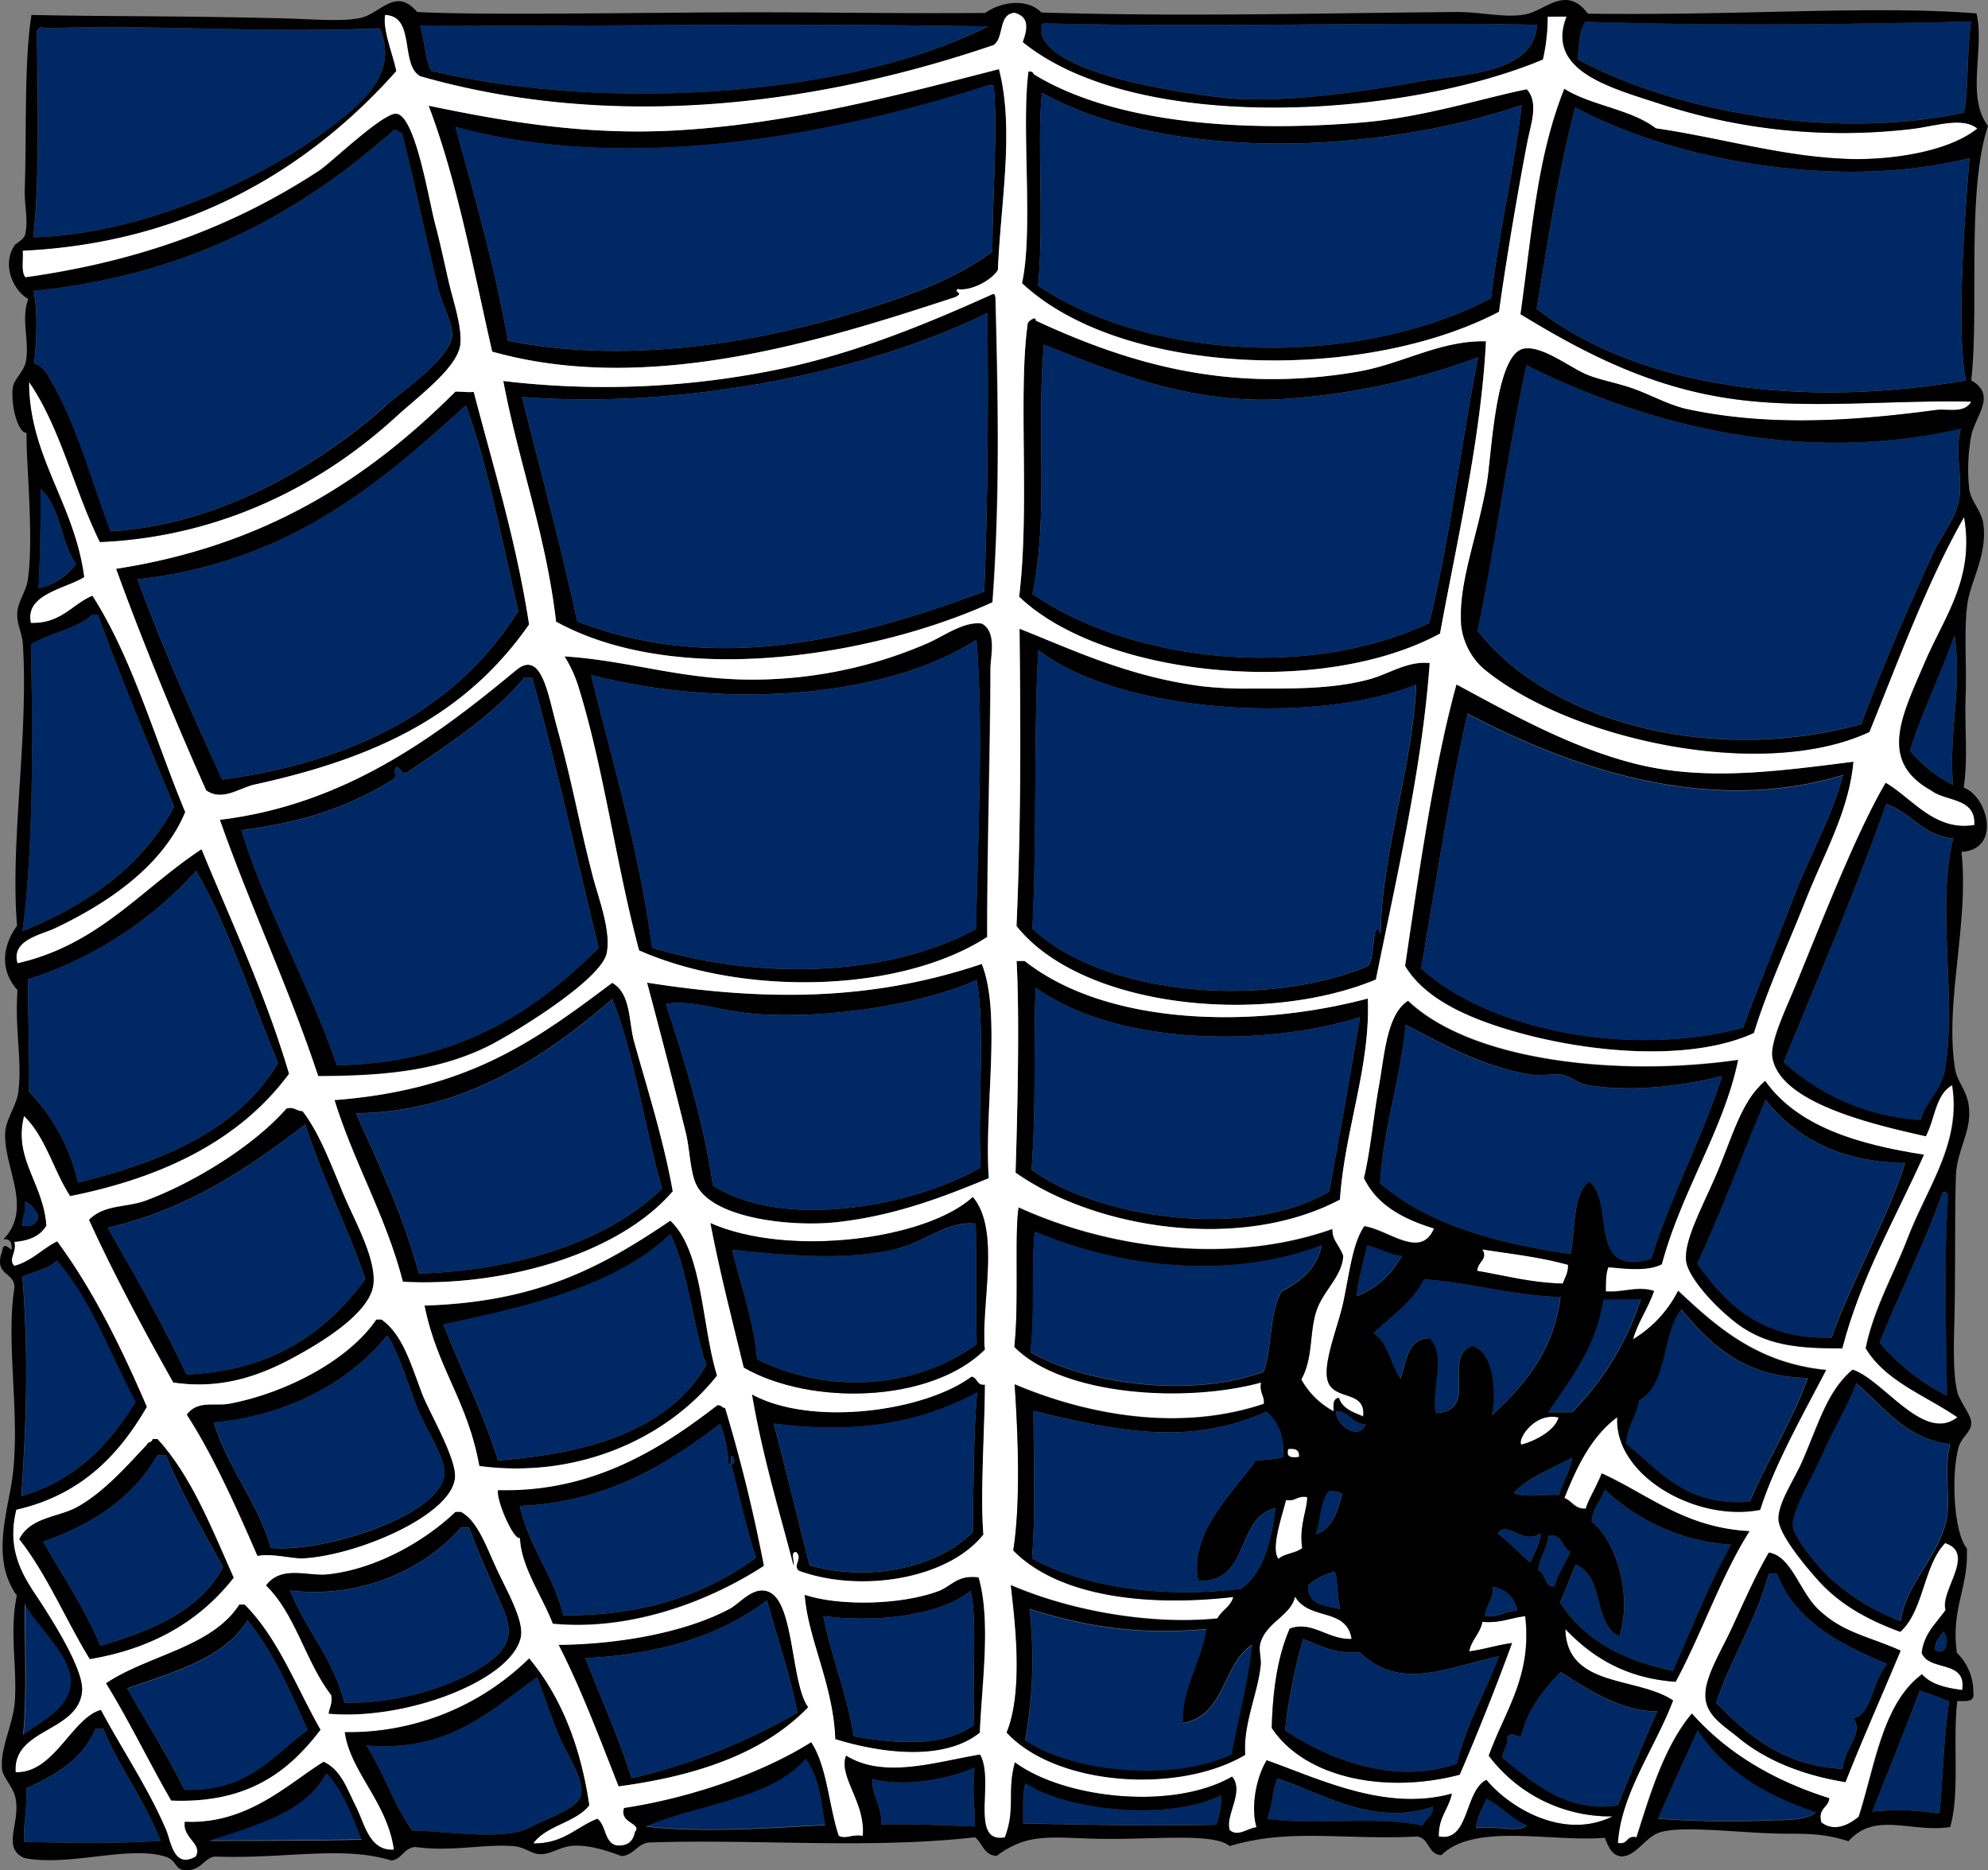 <svg id="Layer_1" data-name="Layer 1" xmlns="http://www.w3.org/2000/svg" viewBox="0 0 417.47 392.77"><rect x="0" y="0" width="417.47" height="392.77" fill="#808080" stroke="none"/><defs><style>.cls-1{fill:#002864;}.cls-2{fill:#fff;}</style></defs><title>spider 08</title><path class="cls-1" d="M79.76,6c3.78,8.79-2.87,14.8-8.29,19.19C56.59,37.19,30,49.26,7,49.84c1.35-11.63.93-28.51.79-43.33.69-1.4,1.72-.58,1.69-.57C34.15,5.09,52.74,7,79.76,6Z"/><path class="cls-1" d="M207.46,5.53c-29.44,15-80.57,18-116.95,9.34-1.15-2.11-1.29-6-2.32-9.54,40.07.31,66.33-.6,119.27.2Z"/><path class="cls-1" d="M322.79,5.21c-.64,10.43-15.53,10.28-25.22,12-14,2.49-30.15,4.7-42.17,3.14S221.05,15,218.73,7.13c-.11-.34.07-.77,0-1.12-.1-.65.11-1,.55-1.13,35.81,1,74.77-.41,103.52.33Z"/><path class="cls-1" d="M413.93,4.5c-.92,5.82-.55,15.16-1.54,19.14-27.92,6-61.16-.4-81.1-11.19.27-2.89.28-6,1.63-7.89,28.14.88,51.66.62,81-.06Z"/><path d="M103.35,73.85c-4-17.67-7.39-36-13.34-51.66,16.06,3.36,32.76,6.19,51.24,5.23,24.49-1.26,48.57-7.77,68.53-12.9,3.29,12.7.36,28-.23,42.19-1.49,2.36-5.9,4.47-8.41,4-1,.66,1.51.68-.55,1.69C172.35,71.68,136.05,83.06,103.35,73.85Zm-7.68-47.2c4,14.66,8.21,29.08,11,44.92,23.72,4.75,49.47.88,69.72-5,13.21-3.86,24-7.71,32-13.75,0-11.24,1.16-24.92.3-34.88h-1.13c-32.11,10.3-75.07,18.8-111.88,8.74Z"/><path d="M216,15c.65-.1,1,.12,1.13.55,16,9.87,42.1,12.37,68.72,10.16,13.07-1.08,25.06-5.06,34.82-7,2.58,2.84.85,7.31.09,11.25-2.09,10.84-4.55,25.41-5.92,35.49-28.19,14.82-78.65,14.17-100.19-6C217.07,48.36,214.45,26.9,216,15Zm2,45c24.63,16.55,67.29,17.23,95.1,2.64,1.62-13.66,5.09-28.46,6.44-40.55C288.9,32.5,245.1,34.05,218.83,19.51,217.7,29,219.31,45.84,218,60Z"/><path class="cls-1" d="M207.56,17.91h1.13c.86,10-.32,23.64-.3,34.88-8,6-18.75,9.89-32,13.75-20.25,5.92-46,9.79-69.72,5-2.83-15.84-7-30.26-11-44.92,36.8,10.06,79.76,1.56,111.88-8.74Z"/><path class="cls-1" d="M218.82,19.51c26.28,14.54,70.08,13,100.72,2.6C318.2,34.2,314.73,49,313.1,62.66,285.3,77.25,242.63,76.57,218,60c1.31-14.18-.3-31.06.82-40.51Z"/><path class="cls-1" d="M23.19,111.6c-4-10.28-7-21.83-12-30.85-1-1.75-1.75-3.74-4-4.47.42-4.22.92-10.09-.12-15.19,33.2-3.41,56.37-16.69,75.69-33.77.91-.17,1,.52,1.69.55C87.11,38.72,89.18,48.75,92,60.44c.81,3.39,3.16,7.52,2.89,10.1-.52,4.92-10.4,11.59-14,14.74C66.39,98.17,45.86,110.2,23.19,111.6Z"/><path d="M208.4,126.48c-24.25,11.11-65.8,18.29-91.67,4.08-2.15-18.42-7.83-33.25-11.08-50.54a181,181,0,0,0,59-2.71c15.36-3.35,30-9.29,43.76-15.53.48-.1.53.22.57.56.51,20.31,1,42-.63,64.14ZM109.61,83.36c3.94,15.66,8.12,31.07,11.62,47.17,29.22,11.21,58.52,3.72,85.46-6.29.75-19.36.84-36.71.67-58.51C181.59,78.47,142.56,86,109.61,83.37Z"/><path class="cls-1" d="M207.37,65.73c.16,21.8.07,39.15-.68,58.51-26.94,10-56.23,17.5-85.46,6.29-3.5-16.1-7.68-31.51-11.62-47.17,32.94,2.66,72-4.88,97.75-17.62Z"/><path d="M312.05,71.67c-1.05,20.38-6.05,41.68-9.65,61.4-25.54,13.8-70.93,9-88.39-7.76,2.27-18.6-.26-42.77,1.81-57.39.06-.45,1.85-1.72,1.68-.58,19.75,9.15,40.73,15.31,67.6,10.73,9.34-1.59,17.31-6.62,27-6.39ZM269.39,83.82C250.08,85,233.27,78,219.23,72.39c-1.64,17.64,1,36.26-2.41,52.34,21.47,14.79,58.09,18.09,83.31,6.11,4.38-17.65,6.62-37.41,10.26-55.78a144.57,144.57,0,0,1-41,8.75Z"/><path class="cls-1" d="M320.53,76.67C344,88.45,377,98.07,411.77,90c-1.46,5.41.53,10.06-.44,15.2-.7,3.69-3.85,7.55-5.54,11.29-5.24,11.6-10.32,23-14.92,35.56-30.56,8.53-65.37,0-80.6-19.63,3.79-18.22,6.35-37.66,10.26-55.77Z"/><path d="M99.48,82.32c4.17,16,8.94,31.36,11.63,48.85-13.28,19-32,28-57.69,33.64-3.1.68-6.73,3.59-10.12,1.2-6.1-13.54-13.68-32-18.93-46.55,31.42-4.86,52.91-18.92,71.16-37.12.23-.22,2.8.15,3.94,0ZM28.89,121.68c5.29,14.66,11.54,28.35,17.77,42.06,28.76-3.88,49.64-15.51,62.17-35.36-3.43-14.66-6.16-30-11-43.24-18.37,16.71-37.22,32.94-68.91,36.54Z"/><path class="cls-1" d="M97.81,85.14c4.86,13.21,7.59,28.58,11,43.24-12.53,19.85-33.41,31.48-62.17,35.36C40.44,150,34.19,136.34,28.9,121.68c31.69-3.6,50.54-19.83,68.92-36.54Z"/><path class="cls-1" d="M8.5,102.71c4.17,3.51,4.25,11.17,7.43,15.69a12.57,12.57,0,0,1-7.84,5.13c.32-6.53.48-12.77.41-20.81Z"/><path class="cls-1" d="M36.58,169.44C29.81,182,18.51,190,4.71,195.57c2.4-17.93,2.14-41.44,1.79-60.21,3.95-2.44,9.58-3.22,12.89-6.29h1.12c5.08,13.75,10.6,27,16.07,40.39Z"/><path d="M206.18,131c3.16,1.84,1.77,6.78,1.76,9.55-.05,17.07-.73,38-.69,56.26-18.58,11.95-51.51,12.36-73.11,2.82-4.9-18.23-7.42-38.38-12.81-55.6a26.74,26.74,0,0,0-2.86-6.16c15.38,1,26.88,5.86,45,4.71A92,92,0,0,0,195,135c3-1.31,7.55-4.63,11.22-4Zm-82.05,10.76c4.62,18.74,10.06,36.65,12.82,57.29,22.1,6.66,48.74,6.37,68-3.9.4-20.32,1.59-42.3.1-60.77-20.69,13.26-55.73,14-80.95,7.38Z"/><path d="M300.2,139.28c-1.57,22.1-7,45.18-11.3,66.47-23.6,9.78-61.67,6.07-75.47-11.23.94-22,.87-38.78.64-62.45,10.93,4.31,22.86,10.12,38.35,12.08a80,80,0,0,0,10.13.48c8.17,0,16.85.2,24.74-1.88,4.36-1.15,8.24-4,12.91-3.47Zm-83.4,55.77c15.13,14.12,48.84,16.85,70.39,7.9,1.7-1.32.9-10.78,2.76-6.78.1-16.38,6.73-35.37,7.47-52.38-21.62,8.77-62.74,5.79-79.38-7.26-1,17.93-.24,38.76-1.23,58.52Z"/><path class="cls-1" d="M205.08,134.38c1.49,18.47.3,40.44-.09,60.76-19.31,10.28-45.94,10.57-68.05,3.9-2.75-20.63-8.2-38.54-12.82-57.28,25.22,6.65,60.26,5.88,80.95-7.38Z"/><path class="cls-1" d="M410.42,133.36c1.67,11.25-1.19,19.73-.32,31.51a28.64,28.64,0,0,1-9.06-7.25c2.69-8.53,6.51-15.93,9.38-24.27Z"/><path class="cls-1" d="M218,136.53c16.65,13.05,57.77,16,79.38,7.26-.73,17-7.36,36-7.47,52.38-1.85-4-1.05,5.45-2.76,6.77-21.55,8.95-55.26,6.23-70.39-7.89,1-19.75.27-40.58,1.24-58.51Z"/><path d="M66.83,226c-6.19-18.66-14.2-35.47-20.67-53.85,26.23-3.17,45.35-17.41,62.21-31.42,5.35-4.45,6.7,5.13,8.53,11.75,3.48,12.63,4.59,19.86,7.55,31.45,1.12,4.37,4,11.58,2.94,16.29-1.2,5.43-18.1,15.87-23.48,18.74-10.89,5.8-22.55,7-37.09,7Zm44.93-83.61h-1.69c-6.74,8.07-15.83,13.82-24.6,19.88-1.53.42-1.14-1.11-2.26-1.1-.8,1.12.6,2-1.1,2.82-9.44,5.71-18.35,8.63-31.42,10.37,5.54,17.62,14.14,32.13,20.07,49.35,25.2-.37,41.51-11.17,54.94-24.62-4.65-18.9-8.78-38.33-13.94-56.7Z"/><path class="cls-1" d="M125.7,199.13C112.27,212.57,96,223.37,70.76,223.75,64.82,206.52,56.22,192,50.68,174.39c13.08-1.73,22-4.65,31.43-10.37,1.7-.85.3-1.69,1.1-2.82,1.12,0,.73,1.53,2.26,1.11,8.77-6.07,17.86-11.81,24.6-19.88h1.69c5.16,18.36,9.29,37.79,13.94,56.7Z"/><path d="M305.86,143.73c10.81,5.81,23.54,13.07,37.26,16.59,14.49,3.71,29.17,1.82,46.13-.36-1,10.33-6.15,19.26-9.91,28.77-3.65,9.25-8,18.52-11,28.22-13.87,6.39-37,4.06-53.46-1.28-8.26-2.68-16-6.48-19.78-12.79,2.94-20,6.19-42.6,10.79-59.15Zm2.3,6.17c-3.87,17.22-6.64,35.52-9.71,53.52,14.31,13,44,18.77,67.6,12.42,3.27-9,7.06-18,10.48-27.09s8.31-17.35,10.49-26c-28.49,8.73-57.63-1.71-78.87-12.89Z"/><path class="cls-1" d="M387,162.8c-2.18,8.6-7.08,16.93-10.49,26s-7.21,18.11-10.48,27.09c-23.58,6.35-53.29.53-67.6-12.42,3.07-18,5.84-36.3,9.71-53.52,21.25,11.17,50.39,21.61,78.87,12.89Z"/><path class="cls-1" d="M396.07,168.92c5.35,1.75,7.62,6.63,14.12,7.21-3.66,14.13.88,34.44-1.87,49-.73,3.86-4.3,6.95-5,10.16a47.09,47.09,0,0,1-28.78-12.15c7.29-17.93,14.91-35.55,21.51-54.17Z"/><path d="M213.48,201.83h1.69c17.33,13.66,48.1,14.26,72.07,7.88.56,14.36-4.85,27.58-5.86,42.24-20.8,11-51.29,6.19-68.12-5.66.4-12.43.87-32.72.22-44.45Zm3.15,43.86c13.6,10,45,14.94,62.48,4.58q3.39-18.17,6.47-36.62c-20.35,6.37-51.23,5.95-68.12-6.22-.48,14.74.19,24-.83,38.27Z"/><path d="M206.17,202.45c4.19,10.47.44,30.41,1.47,45-8.91,3.66-19.37,7.87-32,9.24-9.15,1-25.55-.62-29.32-7.65-1.43-2.66-1.44-7.61-2.34-11.23-2.57-10.39-5.48-21.59-8.11-31.44,25.07,3.91,47.18,3.84,70.3-3.93Zm-1.1,3.38c-10.67,4.94-31.06,8.35-46.64,7.11-7.06-.56-13.16-3-18.58-2.1,3.91,12.09,7.82,24.18,9.86,38.17,15.16,9.63,42.73,4.07,56.23-3.8-.74-12.48,1.05-29.67-.87-39.37Z"/><path d="M128.56,206.42c4,2.3,3.4,8,4.6,12.34,2.45,8.91,6.08,20.2,8.11,31.44-11.45,13.35-35.85,20.12-56.67,19C81,255.3,74.4,244.41,70.24,231.06c28.5-2.17,42.65-12.92,58.31-24.63ZM74.77,233.84c4.8,10.81,9.91,21.31,13.2,33.65,20.5-.7,39.46-6.61,51.05-17.83-3.71-13-5.72-27.83-10.43-39.86-13.7,12-31.58,23.88-53.82,24Z"/><path class="cls-1" d="M205.94,245.21c-13.5,7.88-41.06,13.43-56.23,3.81-2-14-6-26.09-9.86-38.18,5.42-.94,11.52,1.54,18.58,2.11,15.58,1.23,36-2.18,46.64-7.12,1.92,9.69.13,26.88.87,39.37Z"/><path class="cls-1" d="M217.46,207.42c16.89,12.18,47.77,12.6,68.12,6.23q-3.07,18.47-6.47,36.61c-17.44,10.36-48.88,5.43-62.48-4.58,1-14.26.35-23.52.83-38.26Z"/><path class="cls-1" d="M128.59,209.8c4.71,12,6.72,26.82,10.43,39.86C127.43,260.88,108.47,266.79,88,267.5c-3.29-12.35-8.4-22.85-13.2-33.66,22.24-.16,40.12-12,53.82-24Z"/><path class="cls-1" d="M295.16,215.26c7.7,4,16.38,9,26.52,10.48,2,.3,4.42-.35,6.19,0,2.13.36,3.54,1.87,5.64,2.2,9.06,1.42,19,.32,28.12-1.9-3.67,11.83-10.73,25.16-14.9,38.37-13.71,4.1-7.45-12.09-13.06-16.22-3.49,2.9-2.86,9.85-3.82,15.22-16-2.28-30.25-6.32-40.06-14.88.77-12.07,4.26-21.48,5.37-33.23Z"/><path d="M63.51,233.37c3.59,4.64,5.86,10.88,8.57,17.37,2.39,5.71,7,13.61,6.34,19.08-.71,6.32-12,12.72-16.76,15.32C54,289.31,46,291.83,36.38,290.4c-6.11-10.8-13-23.81-17.7-34.18,3.18-3.29,7.81-2.57,11.78-4,10.17-3.74,22.8-11.51,29.67-19.36,1.72-.42,2.06.56,3.38.54Zm.59,2.8c-11.91,9.12-24.36,17.7-41.47,21.7,5.75,10,11.5,20.07,16.55,30.81,18.44-.82,29.35-9.06,37.54-20-3.82-11.23-9-21.11-12.62-32.53Z"/><path class="cls-1" d="M370.67,231c6.38,7.88,15.43,13.06,29.36,13.28-3.6,11.54-11,24.18-15.47,36.68-14.91.41-22.11-7-28.25-15.53,5.2-11.08,9.5-23,14.36-34.44Z"/><path class="cls-1" d="M76.72,268.71c-8.19,10.91-19.1,19.15-37.54,20-5-10.74-10.8-20.78-16.55-30.81,17.11-4,29.56-12.58,41.47-21.7,3.65,11.41,8.8,21.29,12.62,32.53Z"/><path class="cls-1" d="M5.15,252.38c1.5.36,2.07,1.68,2.83,2.79-.06,1.8-1.25,2.49-3.36,2.28,0-1.84.93-2.8.53-5.06Z"/><path class="cls-1" d="M408,250.4c.65-.1,1,.12,1.13.55-1,14.93-.36,30.13-.24,42.2A46.08,46.08,0,0,1,394.69,282c4.21-10.75,9.37-20.56,13.26-31.61Z"/><path d="M140.76,256.4c6.91,6.6,6.5,21.68,9.81,32.55-10.18,12.84-28.85,21.75-49.92,18.95-2.5-13.83-8.8-20.35-11.51-33.66,23.58-.72,37.12-8,51.61-17.83ZM93.11,278.14c3.73,9.64,8.34,18.36,11.47,28.6,19.8-1.53,35.93-6.68,43.73-20-2.93-8.74-3.77-19.61-7.52-27.51-11.37,10.77-29.25,15.12-47.67,18.94Z"/><path class="cls-1" d="M204.9,257c.2,6.38,0,17.11.2,25.31-13,9.54-31.27,10.54-46.11,3.17-.81-8.63-3.42-15.43-5.24-23,11.69,1.21,24,2.39,34.87-.27,5.73-1.39,10.33-5.87,16.28-5.18Z"/><path class="cls-1" d="M140.79,259.21c3.75,7.91,4.59,18.77,7.52,27.51-7.8,13.34-23.92,18.49-43.72,20-3.13-10.24-7.75-19-11.48-28.61,18.42-3.83,36.3-8.18,47.68-18.94Z"/><path class="cls-1" d="M287.08,261.46c2.75.77,5.35,2.2,7.33,2.19a17.87,17.87,0,0,1-9.5,8.52c.3-4,1.46-7.12,2.17-10.7Z"/><path class="cls-1" d="M28.54,294.4c-5.58,9-12.7,16.52-24,19.88.9-15,1.58-28.33.21-46.14,2.45-1.12,5.52-1.64,7.29-3.43,7.28,8.41,10.81,18.85,16.54,29.68Z"/><path class="cls-2" d="M311.28,262.4c6.12,1,11.67,1.5,18,3.23.07,1.75-.67,2.7-1.1,3.95-6.72-.16-12.11-1.68-18-2.67.21-2.13,2.3-2.41,1.08-4.52Z"/><path class="cls-1" d="M327.67,272.4c-1.51,11.54-7.63,18.54-14.44,24.87.85-3.89.77-13.09-4.05-14.6-6.61,2.16,1.7,13.74-7.76,14.12-.77-5.71,2.22-12.34-1.25-15.74-4.74.17-4.85,4.9-6.12,8.48-2.13-2.94-2.57-7.6-5.7-9.52,3.71-3.6,8.2-6.44,10.6-11.33,10.16.69,18.46,3.42,28.73,3.73Z"/><path class="cls-1" d="M344.55,272.83a60.58,60.58,0,0,1-14.44,23.74l-5.07,0c4.71-7.09,10.09-13.52,11.63-23.72l7.87-.06Z"/><path d="M80.16,277.12c4.49,3.23,6.15,9.35,8.56,15.69,1.38,3.62,7.1,13.29,6.89,17.38-.4,7.94-20.38,16.48-31.94,17.13-2,.11-6.93-1.17-9.56-.49-4.76-11-9.62-21.66-14.86-29.7,2.24-3.12,5.94-1.75,9-2.32,12.05-2.29,25.14-9.27,30.81-17.68ZM44.89,298.77c3,9.77,9.11,16.45,12,26.35,11.74,1,35.74-7,36.44-15.47.29-3.45-3.91-9.32-5.73-14-2.29-5.92-4.28-12.54-6.3-15.14-8.14,10.06-21.23,16.87-36.43,18.28Z"/><path class="cls-1" d="M353,275c6.21,7.49,13.16,14.23,26.55,14.42-2.64,7.84-8.47,17.33-12.17,26-13.66,1-18.88-6.53-26-12.17.23-3.69,2.15-5.71,2.75-9,6-3.38,4.72-14,8.85-19.19Z"/><path class="cls-1" d="M81.32,280.49c2,2.6,4,9.22,6.3,15.14,1.82,4.7,6,10.57,5.74,14-.71,8.46-24.71,16.43-36.45,15.47-2.91-9.9-9-16.58-12-26.35,15.2-1.41,28.29-8.22,36.43-18.28Z"/><path d="M206.85,290.77c0,8.78-1,23.74-.32,31.51-7.56,9.49-26,12.28-38.76,7.61-1.36-1.11.92-2.69-.59-3.93-1.22-.09-.24,2-.54,2.81-2.9-11.2-6.46-22.7-8.72-35.94,12.57,6.87,36.29,3.57,46.11-3.73,1.33.16,1.07,1.94,2.83,1.66ZM162.47,299c2.63,9.81,5,19.89,7.54,29.76,12.43,3.62,27.09.49,34.27-7,.18-9.86.11-20,.9-29.26-12.72,6.86-26.65,8.63-42.7,6.52Z"/><path class="cls-1" d="M389.69,290.48c5.91,5,10.17,11.6,19.79,12.79-1.5,6.37.39,11.92-1,16.88-2.06,7.38-8.29,12.71-9.4,20.33A46.08,46.08,0,0,1,383.81,331c-1.75-1.71-7.19-7.89-7.39-10.63-.22-3,4.12-10.17,6.07-14.67,2.58-5.93,5.53-10.52,7.2-15.26Z"/><path class="cls-1" d="M205.18,292.47c-.78,9.28-.72,19.4-.9,29.26-7.17,7.51-21.84,10.64-34.26,7-2.56-9.87-4.92-19.95-7.54-29.76,16,2.11,30,.34,42.7-6.52Z"/><path d="M160.45,328.82c-11.21,7.28-27.71,13.75-44.35,12.16-2.22-5.77-6.69-12-6.89-18-1.41.55-5.2-8.47-4.58-10.09,19.69.55,34.25-8.68,46-17.8.91-.17,1,.53,1.7.55a327.38,327.38,0,0,1,8.14,33.13Zm-6.91-21.32c1.65,0-.36-3.34,0-.56,0,.34-.08.66-.56.56a27.52,27.52,0,0,0-1.76-8.42c-9.9,7.56-23.24,16.56-42.06,17.2,2,8.7,7,14.46,9.18,23,17.64.06,30.34-4.74,40.41-12.13-2.08-6.21-3.5-13.08-5.22-19.64Z"/><path class="cls-1" d="M280.6,296.39c2.94,0,3.29,2.71,6.21,2.77-1.41,3.46-6.28.38-6.21-2.77Z"/><path class="cls-2" d="M327.3,297.72c-.93,3.19-6,5.29-7.83,5.69-.9-1,2.74-6.89,7.83-5.69Z"/><path d="M49.08,331.37c-6.91,8.83-16.68,14.85-30.25,17.11-5.07-8.27-8.95-17.74-14.82-25.2,2.41-4.75,8.28-4.57,12.32-6.85,5.55-3.12,10.18-8.43,14.53-13.05C31,302.77,32,303,32,302.25H33.1c7.15,7.87,11.34,18.73,16,29.14Zm-40-7.57c4.11,7.17,8.68,13.86,12,21.85,10.93-3.19,20.86-7.37,25.75-16.51-4.18-7.66-8.56-15.13-12-23.54H33.12c-5.13,8.9-13.55,14.56-24,18.19Z"/><path class="cls-1" d="M33.13,305.61h1.68c3.44,8.41,7.82,15.87,12,23.53-4.89,9.15-14.82,13.32-25.75,16.52-3.3-8-7.87-14.69-12-21.85,10.49-3.64,18.91-9.3,24.05-18.2Z"/><path class="cls-2" d="M270.53,304.34c1.47-.17,2.42.19,2.26,1.67-1.46.17-2.81.21-2.26-1.67Z"/><path class="cls-1" d="M330.18,306.13c-.45,3.09-2,5.07-2.75,7.9-3.1-.26-7.37.67-9.57-.49,3.2-3.36,8.1-5.05,12.32-7.41Z"/><path class="cls-1" d="M279,313.28a3.65,3.65,0,0,1,2.82.54c-1,3.71-2.05,7.29-5.57,8.48,1.1-2.82.84-7,2.74-9Z"/><path class="cls-1" d="M337,312.83a42.42,42.42,0,0,0,26.53,11.61c-4.59,8.32-8.27,17.54-12.17,26.53-10.49-2.19-18.84-6.56-23.74-14.44,1.23-2.51,2.11-5.36,3.31-7.9,6.35,2.94,3.39,12.06,9.12,15.12,2.81-8.42-.55-20.17-5.81-24.15.19-3,1.95-4.42,2.76-6.78Z"/><path class="cls-2" d="M274.54,314.44c.18,2-1.81,6.28-1,10.7-1.33,1.11-3.78,1.12-5.05,2.29-1.7-2.16.79-9.07,1.59-12.39,2.1.38,2.42-1,4.5-.6Z"/><path d="M96.79,317.5c3.43,1.81,5.25,7.09,7.41,11.76s5.92,11.07,5.17,14.59c-2,9.17-24.32,17.54-40.38,16.06.17-1.32.87-2.12.53-3.94-5.34-6.86-7.46-17-13.68-23,3.21-4.38,8.82-1.92,12.92-2.35,10.53-1.1,20.87-7.34,26.91-13.15h1.12Zm5.31,32c7.74-5.33,4.38-9.52,1-17.45-1.77-4.13-3.23-7.38-4.59-11.21H96.81c-7.72,8.77-20.84,14.94-35.9,13.22,3.33,8.33,9.06,14.23,11.43,23.54,11.42.32,23.28-3.63,29.76-8.1Z"/><path class="cls-1" d="M72.35,357.63c-2.37-9.31-8.1-15.21-11.44-23.54,15.07,1.72,28.18-4.45,35.91-13.22h1.69c1.35,3.83,2.81,7.08,4.58,11.22,3.39,7.92,6.75,12.11-1,17.44-6.48,4.46-18.34,8.41-29.75,8.1Z"/><path class="cls-1" d="M323.55,321.94c-.23,2.56-1.41,4.19-2.2,6.21-2.28-2-4.54-4.09-6.8-6.14,1.77-2.86,5.5,2.68,9-.06Z"/><path class="cls-1" d="M325.24,322.49c3-.39,2.69,2.56,4.53,3.34-1,2.52-2.6,4.51-3.32,7.34-2.3.07-1.74-2.77-3.4-3.35.27-2.9,1.82-4.53,2.19-7.33Z"/><path d="M399.12,346.67c-3.85,9.24-7.9,18.27-11.6,27.66-8.53-1.35-16.58-4.42-22.58-9.4-2.92-2.42-6.19-4.24-6.81-7.82-.72-4.16,3.12-10,5.51-15.23,2.91-6.33,5.16-11.43,7.75-15.81,4.68.65,6.54,8.15,10.22,11.73,5.25,5.1,10.51,5.71,17.5,8.85Zm-38.73,11c6.74,6.76,13.87,13.13,26.55,13.86.08-4.09,4.7-7.5,2.17-10.71,3.82-.21,4.19-8.47,7.22-11.3-9.87-4.15-19.22-8.84-23.21-18.95h-1.69c-2.68,10-7.9,17.54-11.05,27.1Z"/><path class="cls-1" d="M280.29,330.15c.65,1.25.44,5.2,1.19,7.87-3.13-.79-7-.86-6.79-5a12,12,0,0,1,5.6-2.86Z"/><path d="M205.48,331.29c2.68,9.2.62,22.78.25,32.63-7.5,6.06-20.72,4.33-30.37,1.36-.39-11.56-5.73-21-6.42-30.33,7.05,2.37,20.1,2.23,28.12-.78,2.69-1,3.95-3.49,8.42-2.88Zm-32.57,8.12c1.72,8.84,4.94,16.15,6.38,25.27,9.11,1.58,18.93,2.28,25.3-2.45-.55-9,.73-21.89-.78-28.12-6.55,5.47-20.78,6.74-30.9,5.3Z"/><path class="cls-1" d="M371.44,330.57h1.69c4,10.11,13.34,14.8,23.21,18.94-3,2.84-3.4,11.1-7.23,11.31,2.54,3.21-2.08,6.61-2.16,10.71-12.68-.73-19.81-7.1-26.55-13.86,3.15-9.57,8.37-17.08,11.05-27.1Z"/><path d="M169.68,358.57c-9.19,9.56-23.17,14.41-39.82,16.62-4-10.12-7.83-20.39-12.6-29.72,12.43-.12,26.47-2.52,36-7.59,2.2-1.18,5.11-5.09,8.41-3.44,5.16,2.57,4.46,19.21,8.07,24.13Zm-8.61-22.44c-9.51,7.2-22.09,11.37-38.16,12.11,3.3,8.36,6.91,16.42,9.75,25.24a128.25,128.25,0,0,0,34.78-13.77c-1.64-8.35-4.26-15.71-6.37-23.58Z"/><path class="cls-1" d="M203.81,334.11c1.51,6.23.23,19.14.78,28.12-6.37,4.73-16.2,4-25.3,2.45-1.44-9.12-4.66-16.43-6.38-25.27,10.12,1.44,24.35.17,30.9-5.3Z"/><path class="cls-1" d="M313.51,333.27a5.91,5.91,0,0,1,5.1,5c-2.58.07-3.81,1.46-6.74,1.18C312,337,313.66,336,313.51,333.27Z"/><path class="cls-1" d="M5.24,336.77c2.21,4.53,9.6,10.68,9.69,16.24.09,5.35-5.77,8.25-10,11.33.78-6.33.38-18.58.35-27.57Z"/><path d="M67.33,363.3c-6.65,8.71-15.22,15.54-31.39,14.87-4.66-8.12-8.82-16.75-13.69-24.65,8.88-5.95,22.23-7.51,28-16.53h1.12c7.05,7,10.84,17.34,16,26.32Zm-40.58-8.69c4,7.1,8.33,13.85,12,21.29,13.26.39,18.51-7.09,25.79-12.58-3.6-8.25-7.24-16.46-12.56-23-5,8.06-15.47,10.8-25.21,14.25Z"/><path class="cls-1" d="M167.44,359.71a128.31,128.31,0,0,1-34.77,13.77c-2.85-8.83-6.46-16.88-9.76-25.24,16.07-.74,28.65-4.91,38.16-12.11,2.11,7.87,4.73,15.23,6.37,23.58Z"/><path class="cls-1" d="M216.22,338c12.12,3.78,22.93,5.49,37.16,4.22-1,6.84-5.44,13.2-4.91,19.72,8.86-1.51,8.21-12.38,14.5-16.42-.89,8.24-2.92,15.36-4.32,23.1-12.58,5.73-33.49,3.66-43.34-3a96.28,96.28,0,0,0,.91-27.57Z"/><path class="cls-1" d="M52,340.35c5.32,6.51,9,14.72,12.55,23-7.27,5.49-12.52,13-25.78,12.58-3.65-7.44-8-14.19-12-21.29,9.74-3.44,20.18-6.18,25.21-14.25Z"/><path class="cls-1" d="M408.1,342.66c1.09.75,1.28,5.31-1.66,3.95-.27-2.12,1.09-2.65,1.66-3.95Z"/><path class="cls-1" d="M273.65,344.26c3.59,1.27,6.49,3.23,11.83,2.72,8.43,8.21,17.92,3.4,29.27.9-2.78,7.69-6.87,14.08-8.83,22.57-13.43,4.67-27.59-1.36-36.06-7a119,119,0,0,1,3.8-19.16Z"/><path class="cls-1" d="M86.62,384.52c-3.87-5.33-6.06-12.37-9.7-17.93,17,1.41,25.35-6.79,35.89-14.34,1.52,4,2.75,7.75,4.6,12.34,1.36,3.39,5.32,9,4.59,12.34-.66,3.05-7.38,5-10.63,6.84-5.45,3.11-19.3.54-24.75.76Z"/><path class="cls-1" d="M348,359.44c-2.87,6.48-5.62,13.08-8.29,19.75-10.92,1.71-18-5-24.26-9.93.07-1.79,1.25-2.49,1.09-4.51,1.06-1.06,1.41-.08,2.81,0,1.47-5.81,4.71-9.88,8.33-13.57,5.76,3.71,12.67,8.29,20.33,8.28Z"/><path class="cls-1" d="M403.13,355.08c2.15.65,4.14,1.46,6.21,2.2-1.29,8.53-1.2,15.23-2.07,23.65a52.26,52.26,0,0,0-14.07-.46c3.29-8.48,6.72-16.82,9.93-25.4Z"/><path class="cls-1" d="M20.07,363.1h1.69c2.94,7.64,8.52,14.85,12,23.53-10.39.63-18.06.45-28.69.23-.15-4.82.62-6,.48-11.26,6.24-2.78,11.89-6.15,14.53-12.48Z"/><path class="cls-1" d="M356.5,363.31c5.58,8.51,14.34,13.79,24.89,17.25-2.25,1.91-7,1.6-10.68,1.77a204.77,204.77,0,0,1-22.51-.39c2.63-6.34,5.58-12.37,8.3-18.63Z"/><path class="cls-1" d="M169.2,369.26c2.91,4.33,3.1,8.28,4.05,14-11.85.62-25.44,1.69-37.7.29,9.51-4.43,26.53-5.72,33.64-14.32Z"/><path class="cls-1" d="M68.52,372.29c3.65,3.7,5.72,9.95,7.42,14-10,.22-22.59.24-32.06.25,9.68-3.31,20.16-5.84,24.64-14.26Z"/><path class="cls-1" d="M204.66,371.24c-.44,5.32-.09,6.23.1,12.38-6.5-.26-13.66-.61-19.7-.42.25-3.78-2.41-7.19-1.76-9.55,6.56,1.7,15.72.08,21.35-2.42Z"/><path class="cls-1" d="M268.25,373.56c9.34,3,19.9,10.13,32.68,5.94,0,2.05-1.58,2.54-2.23,3.95-9.27-2.1-22.7,0-32.63-1.43,1.2-2.36,1-6,2.17-8.46Z"/><path class="cls-1" d="M215.38,374.53c8.5,5.74,30.16,8,41.09,2.5a17.35,17.35,0,0,1-1.08,6.19c-15.59.36-27.74-.05-40.51-.25,0-3.67-.18-6.71.5-8.45Z"/><path class="cls-1" d="M312.16,377.72c3.18,1.5,5.12,4.25,8.48,5.56-1.44,1.74-6.85,0-10.68.65.24-2.57,1.43-4.2,2.21-6.21Z"/><path class="cls-2" d="M333.07,316.8c-2.38.15-2.87-1.62-4.52-2.22,2.66-6.68,5.71-13,11.12-17-.71,12.27,16.62,22.09,30,19.46,2.92-9.31,9-20.09,13.84-29.36-14.41-1.43-22.86-8.92-31.07-16.64a25.21,25.21,0,0,1-9.49,10.2c1.11-3.75,3.18-6.54,4.42-10.16-3.55-1.11-6.42.37-10.12.08,0-2.78.08-3.82.52-5.07,2.38.11,8,1.07,11.25-.65,4-15.2,13.05-28.44,16-42.88-24.43,3.53-55.62.53-69.29-12.4-4.46,2.78-5,11.44-6.06,17.48-1.17,6.6-1.81,13.8-3.22,19.72,2.75,5.71,8.28,8.6,14.71,10.58-2.79,6.62-9.52.33-14.63-.45-2.42,3.37-3.05,9.34-4.38,15.78-1.07,5.19-4.59,13.32-3.25,16.9,1.49,4,8,1.65,7.37,7.26-2.1-.88-4.38-1.6-5.09-3.9-1.23.1-1.2,1.43-1.1,2.82a16.74,16.74,0,0,1-6.81-6.69c2.58-4.65,1.62-10,3.27-14.66,1.4-4,5.32-7.07,5.54-11.29-1-2.54-2.33-3.21-2.3-5.61-22.07,7.77-47.44,3.85-65.86-4.55-.9,5.57.15,19.86-.9,29.26,10,10.18,35.74,11.86,51.82,7.47-.41,2.13.71,2.69.6,4.5-18.1,6.1-37.73,2.13-52.35-4.1.74,10.79,1.27,24.91-.3,34.89,9.82,10,28.85,11.8,46.21,9.77-.53,2.08-2.44,2.8-3.34,4.52-13.89,1.39-30.56-1.47-43.37-7,.65,6.1,2.84,21.89-.89,30.95,10.36,11.2,36.08,13,50.11,4.68C261,362.3,264,355.77,264.69,350c.19-1.67-.53-3.54,0-5.06,1.39-4.36,6.37-5.64,7.24-9.62,3,5.17,10.77,2.22,11.88,8.91-4.94.22-8.32-3.92-13-2.15-2.51,5.71-3.57,12.85-3.77,20.84,7,10.57,23.93,13.9,39.46,9.83q5.83-13.51,11-27.66c-3.15.44-5.84,1.33-9,1.76.49-2.49,2.28-3.71,2.76-6.21,3.74.33,5.94-.85,9-1.19,1.49,12.69-4.3,19.9-7.65,29.31a31.93,31.93,0,0,0,26,12.74c-10.25,5.09-21.64-1.8-26.5-7.67-4.67,2.32-3.56,13.18-10,11.89-.12-4,2.07-5.78,2.74-9-13.8,3.82-27.65-3-38.87-7-2,3.22-3.46,9.38-2.15,14.08-1.87.17-3.85,2.07-5.62.61-1.08-3,3.15-8.13.48-11.26-12.57,7.2-35.42,4.53-45.59-3-1.7,6.19.19,9.88-2.13,15.77-7.52,1.29-2.09-11.95-5.2-17.4-9.18,1.49-20.17,5.2-28.13.22-1.67,4.43,4.15,9.81,3.51,16.85-2.62-.31-3.39.79-5.07,0-2.11-6.36-2.42-14.55-5.77-19.65-9.56,6-24.12,11.48-39.28,13.81-1.08,3.2,3.87,3.22,2.29,5-.36,1.88-1.42,3.07-3.91,2.84-2.56-.61-2.14-4.25-4-5.59-4.47,1.75-7.14,5.26-13.47,5.17,2.76-3.8,8.87-4.3,11.76-8q-2.76-19-12.62-30.85a54,54,0,0,1-38.7,15.49c1.16,8.34,8.93,14.7,10.32,24.68-5.21.33-6.18-5.48-7.95-8.94-1.91-3.77-3.09-7.75-6.82-9.51-7.46,4.64-16,13.21-29.16,12.6-.46,3.47,3.83,4.57,2.31,7.29-4.67,2.66-5.23-3.23-6.23-5.57-3.74-8.71-9.58-17.43-13.7-25.22-6.09,1.69-9.81,13.37-17.9,13.08-.66-9.26,13.16-8.37,13.93-17,.39-4.29-5.75-14.12-8.58-18.5-3-4.58-7.58-10.28-5.21-19.65,13.35-3.05,21.44-11.27,27.4-21.59C25.43,283,19.53,271,12,260.77c-3.12,1.58-5.26,4.13-9,5.14-1.4-1.45.53-2.77,0-5.07,3.17-.23,5.5-1.28,6.73-3.42-.73-9.07-7-14.07-4.68-23,4.51,4.29,6.21,11.45,9.69,16.8,20-4,35.82-12,45.94-25.67-5-16.85-12-31.66-18.37-47.12-12.57,8.28-21.58,20.07-38.63,23.93-1.45-4.92,5-6,7.82-7.37,10.87-5.15,22.57-12.91,27.37-24.41-6.37-15.26-11-32.24-19.47-45.41C15,127,12.83,131,6.46,130.86c-1.36-6.05,7.07-7.13,11.18-9.65-2-15.43-11.59-25.28-11.57-41,6.61,9.54,9.52,22.84,14.89,33.64,25.78-1.12,46.86-12.28,62.24-26.36,4.57-4.18,12.47-10,13.39-14.73.69-3.56-1.51-9.77-2.36-13.48-.89-3.93-1.77-8.12-2.9-12.36-1.39-5.17-4.13-22.37-8.06-23C80.62,23.45,69.35,34.3,67,35.81c-17.45,11.46-37.13,19-61.71,22.42-1-1.06-.44-3.71-.6-5.62,35-1.67,60.46-17.49,78.47-37.74-.76-3.66-2.89-8.66-2.34-11.79,6.5.2,3.07,10.48,7.41,12.88,39,11.1,81.19,6.78,120.34-6.56,2.28-1.47.92-6.53,4.45-6.78,3.08.87,2.8,3.25,1.73,6.17,23.94,19.42,79.7,16,109.17,3.66a40,40,0,0,0,1.06-9l3.94,0c-4.41,11.35,8.85,14.84,19.83,18.41a123.27,123.27,0,0,0,52.36,5.23c5.22-.57,10.81-2.7,14.06-.11-6.44,5.2-19.16,6.65-26.95,6.39-13.79-.44-26.79-4.41-40.56-6.43-5.17-4-13.56-4.75-19.19-8.29-5.72,14.37-6.67,29.27-9.2,47.32,12.24,7.47,26.17,15,43.46,17.67,16.25,2.49,34.06.33,51.2.73-1.4,2.6-5.08,1.45-7.3,1.75-16.85,2.25-34.94,3.59-52.32-.16-3.37-.73-6.78-2.51-10.16-3.86-3.81-1.52-7.7-2.1-10.72-3.3-3.65-1.44-9.67-6.34-13.54-5.52-5.88,1.26-6.64,22.32-7.66,28.19-2,11.52-6,20.85-5.39,29.86a14.33,14.33,0,0,0,4.57,9c17.92,15,58.64,23.88,81.11,13.43,6.28-15.4,12.05-31.31,19.91-45.16,2.26,12.92-4.09,20.83-8.21,30.45-4.88,11.38-9.83,20.8,1.34,27,3.08,2.35,9.37,1.44,9,7.24-8.31,1.42-13.06-5.6-18.63-8.85-6.19,10.53-13,28.17-18.8,42.34-2,4.81-5.45,11.93-5,15.22,1.47,9.66,21.19,14.15,32.2,16.63,1.88-3.54,2-8.8,5.54-10.73,2,12.12-5.18,21.36-9.32,32.14-3,7.73-7.13,14.84-8.82,23.14,4.25,7,12.59,9.89,19.24,14.48-7,5.57-15.54-7.81-22-10-5.33,4.55-7,11.1-10.54,19.21-1.81,4.16-5.24,9-5,12.41.27,3.2,5.64,9.69,8.54,12.88,4.84,5.31,11,8.35,17,10.56,4.93-4.46,4.82-13.87,9.42-18.64,6.6,2.17-1.06,9.91.11,14.06-1.89,2.79-4.5,4.87-5,9,1.46,4,9.46,1.35,8.5,7.81-3.48-.44-6.63-1.21-8.47-3.31-8.26,6.19-9.78,19-13.27,29.92-2,1.65-5.07,3.31-7.87,1.19-.81-3,1.5-3,1.65-5.08-11.77-3.73-21.5-9.53-28.83-17.78-5.72,6.84-8.6,16.46-11.61,26-2.25-.54-1.68,1.69-3.93,1.15.68-10.41,7.84-20,11.58-29.9-7.46-5.08-22.35-2.62-22.62-15,6,6.25,13,10.32,23.16,11.08,5.52-10.2,9.41-22,15.5-31.63-13.6-.73-21.14-7.64-31-12.14-1.47,3.55-2.73,5.35-3.3,7.36ZM200.59,62.41c2.06-1-.48-1,.55-1.69,2.52.47,6.92-1.64,8.41-4,.59-14.18,3.52-29.5.23-42.2-20,5.14-44,11.64-68.53,12.91-18.48.95-35.18-1.88-51.24-5.23,5.95,15.69,9.33,34,13.34,51.65C136.05,83.06,172.35,71.68,200.59,62.41Zm14-2.92c21.53,20.14,72,20.8,100.19,6,1.37-10.08,3.83-24.65,5.91-35.49.76-3.94,2.5-8.41-.08-11.25-9.77,2-21.76,5.94-34.83,7-26.61,2.21-52.7-.29-68.71-10.16-.13-.44-.48-.65-1.13-.55-1.52,11.86,1.1,33.32-1.34,44.45ZM209,62.35c0-.35-.09-.67-.57-.56C194.66,68,180.06,74,164.7,77.32a181,181,0,0,1-59,2.7c3.26,17.29,8.94,32.13,11.08,50.55,25.88,14.21,67.42,7,91.67-4.08,1.65-22.16,1.14-43.84.63-64.14ZM285.1,78.07c-26.86,4.59-47.85-1.58-67.59-10.73.16-1.14-1.63.13-1.69.58-2.07,14.63.47,38.79-1.81,57.4,17.46,16.76,62.85,21.55,88.39,7.75,3.6-19.72,8.61-41,9.65-61.39-9.66-.23-17.63,4.8-27,6.39ZM95.54,82.35c-18.25,18.2-39.75,32.25-71.16,37.12C29.62,134,37.21,152.47,43.3,166c3.39,2.38,7-.53,10.12-1.21,25.73-5.63,44.42-14.63,57.69-33.64-2.69-17.49-7.46-32.87-11.63-48.85-1.15.17-3.71-.2-3.94,0ZM195,135a92.25,92.25,0,0,1-31.45,7.56c-18.16,1.15-29.66-3.71-45-4.71a26.74,26.74,0,0,1,2.86,6.16c5.4,17.22,7.91,37.37,12.81,55.6,21.6,9.54,54.53,9.13,73.11-2.82,0-18.28.65-39.19.69-56.26,0-2.77,1.4-7.71-1.76-9.55-3.68-.63-8.22,2.69-11.23,4Zm92.33,7.73c-7.89,2.08-16.57,1.88-24.74,1.88a80,80,0,0,1-10.13-.48c-15.48-2-27.42-7.77-38.35-12.08.23,23.67.3,40.5-.64,62.45,13.8,17.3,51.88,21,75.47,11.23,4.28-21.29,9.73-44.37,11.3-66.47-4.67-.5-8.55,2.32-12.91,3.47ZM103.91,219c5.38-2.87,22.28-13.31,23.49-18.74,1-4.71-1.82-11.92-2.94-16.29-3-11.59-4.08-18.82-7.56-31.45-1.82-6.62-3.17-16.2-8.53-11.75-16.85,14-36,28.25-62.2,31.42,6.47,18.38,14.47,35.19,20.66,53.85,14.56-.05,26.21-1.22,37.09-7Zm191.15-16.1c3.78,6.31,11.52,10.11,19.79,12.79,16.48,5.34,39.59,7.67,53.46,1.28,3-9.7,7.37-19,11-28.22,3.76-9.51,9-18.44,9.9-28.77-16.95,2.18-31.64,4.07-46.12.36-13.72-3.52-26.45-10.78-37.26-16.59-4.59,16.54-7.84,39.12-10.79,59.15Zm-81.8,43.39c16.83,11.86,47.31,16.69,68.12,5.67,1-14.66,6.42-27.88,5.86-42.24-24,6.38-54.74,5.78-72.07-7.89l-1.69,0c.65,11.73.18,32-.22,44.45Zm-77.38-39.91c2.63,9.85,5.55,21.06,8.12,31.45.9,3.62.91,8.56,2.34,11.23,3.76,7,20.17,8.64,29.31,7.65,12.62-1.38,23.08-5.59,32-9.25-1-14.59,2.71-34.53-1.48-45-23.13,7.78-45.24,7.85-70.3,3.93ZM70.25,231.06C74.4,244.42,81,255.3,84.61,269.21c20.81,1.12,45.22-5.66,56.67-19-2-11.25-5.66-22.54-8.12-31.45-1.19-4.32-.61-10-4.59-12.34-15.66,11.7-29.82,22.45-58.32,24.63Zm300.4-4c-5.15,4.37-6.83,11.83-10.54,20.34-2.85,6.53-6.57,13.38-6.05,17.49.49,3.84,7.38,11,11.92,14,6.06,3.93,12.49,4.32,20.85,4.34,4-15.26,11.19-27.32,17.13-40.64-14-2.2-26.54-5.95-33.32-15.5ZM60.14,232.83c-6.88,7.85-19.5,15.62-29.67,19.36-4,1.46-8.6.74-11.79,4,4.69,10.37,11.59,23.38,17.71,34.18,9.62,1.43,17.6-1.09,25.27-5.26,4.79-2.6,16-9,16.76-15.32.62-5.47-3.94-13.37-6.33-19.08-2.72-6.49-5-12.73-8.57-17.37-1.33,0-1.67-1-3.38-.54Zm144.17,18.58c-9.9,9-38.83,12.69-55.1,5.49,2,10.47,4.57,20.31,7,30.33,13.92,8,39.18,7.53,50.6-3.77-.83-9.74,3.4-25-2.5-32ZM89.15,274.24c2.7,13.32,9,19.84,11.51,33.67,21.07,2.8,39.73-6.11,49.92-19-3.32-10.87-2.9-26-9.81-32.55-14.49,9.81-28,17.1-51.62,17.83ZM79,277.13c-5.67,8.41-18.76,15.4-30.81,17.68-3,.58-6.74-.8-9,2.32,5.25,8.05,10.1,18.74,14.86,29.7,2.63-.68,7.54.61,9.57.49,11.55-.65,31.53-9.19,31.93-17.12.21-4.1-5.51-13.77-6.88-17.39-2.42-6.33-4.07-12.46-8.56-15.68H79Zm125,12c-9.81,7.3-33.53,10.6-46.1,3.74,2.25,13.24,5.82,24.73,8.71,35.93.3-.82-.68-2.9.54-2.81,1.51,1.24-.77,2.82.6,3.93,12.77,4.67,31.2,1.88,38.76-7.61-.72-7.77.29-22.73.32-31.51-1.77.29-1.51-1.49-2.83-1.66Zm-51.71,6.59c-.72,0-.78-.71-1.69-.55-11.75,9.12-26.31,18.35-46,17.8-.62,1.63,3.17,10.64,4.58,10.09.2,6,4.67,12.18,6.89,18,16.64,1.6,33.14-4.87,44.35-12.16a332.83,332.83,0,0,0-8.14-33.13ZM33.1,302.24H32c0,.75-1,.52-1.12,1.14-4.35,4.61-9,9.92-14.53,13.05-4,2.28-9.91,2.09-12.32,6.84,5.87,7.46,9.75,16.94,14.82,25.21,13.57-2.27,23.34-8.28,30.25-17.11-4.64-10.41-8.83-21.27-16-29.13Zm62.57,15.27c-6,5.81-16.38,12.05-26.91,13.15-4.1.43-9.71-2-12.92,2.35,6.22,6,8.34,16.11,13.68,23,.34,1.82-.36,2.62-.53,3.94,16.06,1.48,38.43-6.89,40.38-16.06.75-3.51-3-9.86-5.17-14.59s-4-9.95-7.41-11.76c-.37,0-.74,0-1.12,0Zm286,20.29c-3.68-3.58-5.54-11.08-10.22-11.73-2.59,4.39-4.84,9.48-7.76,15.81-2.39,5.2-6.22,11.07-5.5,15.23.62,3.59,3.89,5.41,6.81,7.83,6,5,14,8,22.57,9.39,3.7-9.39,7.76-18.42,11.6-27.66-7-3.12-12.24-3.73-17.5-8.85Zm-184.56-3.64c-8,3-21.07,3.16-28.13.78.69,9.38,6,18.78,6.43,30.33,9.64,3,22.86,4.7,30.37-1.36.37-9.85,2.42-23.43-.26-32.62-4.47-.6-5.73,1.87-8.42,2.88Zm-35.44.28c-3.3-1.64-6.21,2.26-8.41,3.44-9.48,5.07-23.52,7.47-35.95,7.59,4.77,9.33,8.61,19.61,12.6,29.73,16.65-2.22,30.63-7.07,39.82-16.63-3.61-4.92-2.91-21.56-8.06-24.13ZM51.37,337H50.24c-5.77,9-19.12,10.58-28,16.53,4.88,7.9,9,16.54,13.69,24.65,16.18.67,24.75-6.15,31.39-14.87-5.11-9-8.91-19.3-15.95-26.32Z"/><path d="M6.6,3.14c14.57.34,30.51.15,52.89.72C65.43,4,72,4.62,75.81,3.74c4.17-1,7.31-6.51,11.8-1.22,11.7.62,36.25.28,59.07.11,23-.18,36.84.25,60.2.09,3.26-2.31,8.7-3.22,11.82-.09,30.71.9,54.66.17,87.2-.11,5.32,0,10.47,1.36,14.63.45s8.38-6.14,12.93-.1c33.37.42,59.23-1.77,81.58-.06,1.81,7.27-2.27,17.54,2.43,23.61-4.57,14-1.82,38.31-3.52,53.47,5.26,3,1.17,7.09.08,11.25a38.19,38.19,0,0,0-.47,11.82c.4,2.23,2.47,4.4,2.87,6.73,1.09,6.47-2.54,12.2-3.25,16.9-.83,5.55-.15,12.92-.41,19.7-.24,6.51.53,13-.41,19.13,5.05,1.85,8,13-.46,13.5,1.63,15-3.6,31.83-1.34,45.58.59,3.56,3.45,5,2.9,10.67-.36,3.63-2.59,7.45-2.73,11.83-.28,9-.07,20.4-.32,30.39-.14,5.24-.3,11.62.68,15.18.46,1.69,2.83,4.69,2.86,6.17.05,2.24-2.13,2.88-2.77,5.65-1.54,6.62-.69,17.84,1.85,20.8.37,8.37-3.39,12.67-2.09,21.95a11.47,11.47,0,0,1,3.45,8.42c.34,2-1.66,1.72-3.37,1.71-1,8.34.58,19.17-1.48,26.45-8,1.3-15.81-3.37-21.36,3-4.23-1.33-6.93-1.61-12.95-1.59-8.72,0-21.36-1.78-26.44-.35-3.33.93-5.15,5.19-8.4,5.12-2.11-.31-2.64-2.23-3.41-3.91-11.07.95-27.39-3.23-34.29,3.64-2.89-.09-2.45-3.55-5.09-3.9-15.7.75-26.85-1.78-39.36,2-3.2-2.64-14.08-1.53-24.77-1.5-12,0-17.07-1.78-24.16,3.56-2.68-.11-3-2.65-4.53-3.9-22.57,2.51-45.49.32-68.63,1.09-2.43.4-3,2.6-5.61,2.86-3-1.12-6.68-2.36-10.14-2.18-2.85.16-4.86,2-7.3,1.75-1.54-.14-3.11-1.48-5.08-1.65-6.26-.55-13,1.23-20.81.16-2.44.2-2.73,2.52-5,2.85-10.34-3.22-22.43-.27-37.14-.84-2.28.35-2.77,3-6.17,2.86-2.2-.07-1.73-2-4-2.78-7.61-2.55-20.4,2.1-29.81.23-4.74-2.17-.89-7-1.78-12.36C2.89,375.4.63,373.3.44,371.69c-.52-4.53,2.42-9.58,2.7-14.65.42-7.4-1.18-14.4.4-21.94-4.81-6.69-2.72-14.93-1.3-22.49,2.48-13.2-1.19-29.85.8-42.2,0-3.19-3.89-2.48-2.87-6.73.57-1.31.14-3.05,2.25-1.15.14-1.47-.23-2.41-1.71-2.23,6.38-6.53-.07-15.26.39-22.51.18-2.82,2.38-5.57,2.75-8.46.84-6.58-.78-13.05-.17-21.38-3.75-4.14-3.19-9.28-.1-13.5C2.12,176.57,6,154.88,4.81,135.37c-.16-2.54-1.34-4.25-1.18-6.74.15-2.26,1.85-4.47,2.2-6.77,1.35-8.94-.43-25.37-.24-30.94C3.82,91,2.2,85.22,2.7,81.38c.24-1.81,2.39-3.3,2.77-5.65.72-4.36-1.1-8.62.47-12.94-3-1.61-5.66-7-2.9-11.23.33-.51,1.94-1.18,2.23-2.27C6,46.55,5.09,43,5.2,39.73c.4-12-.15-26.81,1.41-36.57ZM336.39,309.46c9.9,4.51,17.43,11.41,31,12.14-6.09,9.64-10,21.43-15.51,31.63-10.16-.76-17.18-4.83-23.15-11.08.26,12.4,15.15,9.94,22.62,15-3.74,9.88-10.9,19.49-11.59,29.91,2.25.53,1.69-1.7,3.93-1.16,3-9.51,5.9-19.13,11.62-26,7.32,8.25,17,14.05,28.83,17.78-.16,2.08-2.46,2-1.65,5.08,2.79,2.12,5.89.47,7.86-1.19,3.5-10.89,5-23.72,13.28-29.92,1.83,2.1,5,2.87,8.46,3.31,1-6.46-7-3.81-8.5-7.81.49-4.17,3.1-6.25,5-9-1.17-4.15,6.49-11.89-.1-14.06-4.6,4.77-4.49,14.18-9.42,18.64-6-2.21-12.13-5.25-17-10.56-2.9-3.19-8.28-9.68-8.54-12.88-.28-3.38,3.16-8.25,5-12.41,3.52-8.11,5.21-14.66,10.54-19.21,6.47,2.15,15,15.53,22,10-6.65-4.59-15-7.46-19.24-14.48,1.68-8.3,5.85-15.41,8.82-23.14,4.14-10.78,11.33-20,9.32-32.14-3.52,1.93-3.66,7.19-5.55,10.73-11-2.47-30.73-7-32.19-16.63-.5-3.29,3-10.41,4.94-15.22C383,192.59,389.84,175,396,164.42c5.57,3.25,10.32,10.27,18.64,8.85.31-5.8-6-4.89-9.06-7.24-11.17-6.19-6.22-15.61-1.33-27,4.12-9.62,10.46-17.53,8.2-30.45-7.86,13.85-13.62,29.76-19.9,45.16-22.47,10.45-63.19,1.56-81.12-13.43a14.38,14.38,0,0,1-4.57-9c-.65-9,3.39-18.34,5.4-29.86,1-5.87,1.77-26.93,7.65-28.19,3.87-.82,9.9,4.08,13.55,5.52,3,1.2,6.91,1.78,10.71,3.3,3.38,1.35,6.79,3.13,10.16,3.86,17.39,3.75,35.48,2.41,52.32.16,2.22-.3,5.9.85,7.3-1.75-17.14-.4-35,1.76-51.2-.73C345.5,81,331.56,73.46,319.33,66c2.52-18,3.47-32.95,9.19-47.32,5.63,3.54,14,4.27,19.2,8.29,13.76,2,26.76,6,40.55,6.43,7.79.26,20.51-1.19,27-6.39-3.25-2.59-8.85-.46-14.07.11a123.27,123.27,0,0,1-52.36-5.23c-11-3.57-24.24-7.06-19.83-18.41L325,3.5a40.59,40.59,0,0,1-1,9C294.5,24.86,238.74,28.27,214.81,8.85c1.07-2.92,1.34-5.3-1.74-6.17-3.53.25-2.16,5.31-4.45,6.78C169.47,22.8,127.25,27.12,88.28,16,84,13.62,87.37,3.34,80.87,3.14c-.55,3.13,1.58,8.13,2.34,11.79C65.23,35.16,39.76,51,4.77,52.65c.16,1.91-.4,4.56.6,5.62,24.59-3.45,44.26-11,61.71-22.42,2.31-1.51,13.58-12.36,16.23-11.94,3.92.63,6.67,17.83,8,23,1.13,4.24,2,8.43,2.91,12.36.84,3.72,3,9.92,2.35,13.48-.92,4.74-8.81,10.55-13.38,14.73C67.85,101.56,46.77,112.73,21,113.84,15.62,103,12.72,89.74,6.1,80.2c0,15.7,9.56,25.55,11.57,41-4.1,2.52-12.53,3.61-11.18,9.65,6.38.14,8.59-3.83,12.9-5.72,8.43,13.17,13.11,30.15,19.48,45.42-4.81,11.49-16.5,19.25-27.38,24.4-2.85,1.35-9.27,2.46-7.82,7.37,17.06-3.86,26.06-15.65,38.64-23.93,6.36,15.46,13.36,30.28,18.36,47.12-10.11,13.68-26,21.69-45.93,25.67-3.48-5.34-5.18-12.5-9.7-16.8-2.29,9,4,14,4.68,23-1.22,2.14-3.56,3.19-6.72,3.43.56,2.3-1.37,3.61,0,5.06,3.7-1,5.83-3.56,9-5.13C19.57,271,25.46,283,30.83,295.48c-6,10.33-14,18.55-27.4,21.59-2.36,9.37,2.26,15.08,5.22,19.65,2.83,4.38,9,14.22,8.58,18.5-.78,8.61-14.59,7.72-13.94,17,8.09.29,11.82-11.39,17.91-13.07,4.11,7.78,10,16.5,13.69,25.21,1,2.34,1.56,8.23,6.23,5.58,1.52-2.73-2.76-3.82-2.3-7.3,13.17.61,21.7-8,29.15-12.6,3.74,1.76,4.91,5.75,6.83,9.51,1.76,3.46,2.73,9.27,7.94,8.94-1.38-10-9.16-16.34-10.31-24.68a54,54,0,0,0,38.7-15.48q9.83,11.83,12.61,30.84c-2.89,3.67-9,4.17-11.75,8,6.33.09,9-3.42,13.46-5.17,1.84,1.34,1.42,5,4,5.6,2.5.22,3.56-1,3.92-2.85,1.58-1.82-3.37-1.84-2.29-5,15.16-2.33,29.72-7.78,39.27-13.81,3.35,5.1,3.67,13.29,5.78,19.65,1.67.75,2.45-.35,5.06,0,.65-7-5.17-12.42-3.5-16.85,8,5,19,1.27,28.12-.22,3.12,5.46-2.32,18.69,5.2,17.4,2.32-5.89.43-9.57,2.13-15.77,10.17,7.55,33,10.23,45.59,3,2.67,3.13-1.55,8.22-.47,11.25,1.77,1.47,3.75-.44,5.62-.61-1.32-4.7.13-10.85,2.14-14.08,11.22,4,25.07,10.83,38.87,7-.67,3.24-2.85,5-2.74,9,6.47,1.29,5.36-9.57,10-11.89,4.86,5.88,16.25,12.76,26.5,7.67a31.9,31.9,0,0,1-26-12.74c3.35-9.41,9.14-16.62,7.65-29.31-3.06.34-5.26,1.52-9,1.19-.49,2.51-2.28,3.72-2.77,6.21,3.15-.43,5.84-1.32,9-1.76q-5.19,14.16-11,27.66c-15.53,4.07-32.46.74-39.46-9.83.21-8,1.27-15.13,3.78-20.84,4.64-1.77,8,2.37,13,2.15-1.11-6.69-8.85-3.74-11.89-8.91-.86,4-5.84,5.27-7.24,9.62-.49,1.53.23,3.39,0,5.06-.65,5.81-3.73,12.35-3.23,18.59-14,8.32-39.74,6.52-50.1-4.68,3.72-9.06,1.53-24.85.88-30.94,12.82,5.5,29.49,8.37,43.38,7,.89-1.73,2.8-2.45,3.34-4.53-17.37,2-36.39.2-46.21-9.77,1.56-10,1-24.1.29-34.88,14.62,6.22,34.25,10.19,52.35,4.09.11-1.81-1-2.37-.59-4.49-16.09,4.39-41.8,2.7-51.82-7.48,1-9.39,0-23.69.9-29.26,18.41,8.41,43.79,12.32,65.86,4.55,0,2.4,1.32,3.07,2.29,5.61-.22,4.22-4.13,7.29-5.54,11.3-1.64,4.68-.68,10-3.26,14.65a16.8,16.8,0,0,0,6.8,6.7c-.09-1.4-.12-2.73,1.11-2.82.71,2.29,3,3,5.09,3.89.58-5.6-5.89-3.29-7.37-7.25-1.34-3.59,2.17-11.72,3.24-16.91,1.34-6.43,2-12.41,4.38-15.78,5.11.78,11.85,7.07,14.63.45-6.43-2-11.95-4.87-14.7-10.58,1.41-5.92,2-13.11,3.22-19.71,1.08-6,1.59-14.71,6-17.49,13.67,12.94,44.86,15.93,69.3,12.4-2.93,14.45-11.94,27.68-16,42.89-3.28,1.72-8.86.75-11.24.64-.44,1.25-.52,2.29-.53,5.07,3.7.29,6.57-1.18,10.13-.08-1.24,3.62-3.32,6.41-4.42,10.16a25.18,25.18,0,0,0,9.48-10.2c8.22,7.72,16.66,15.21,31.07,16.64-4.81,9.28-10.92,20.06-13.84,29.36-13.35,2.63-30.67-7.19-30-19.46-5.41,4-8.47,10.28-11.12,17,1.64.59,2.13,2.36,4.52,2.21.6-2,1.86-3.77,3.35-7.3ZM9.44,5.94s-1-.82-1.68.58c.14,14.81.56,31.7-.79,43.32C30,49.27,56.6,37.2,71.47,25.16c5.42-4.39,12.08-10.4,8.29-19.2C52.75,7,34.15,5.09,9.44,5.94Zm78.76-.6c1,3.58,1.17,7.43,2.32,9.54,36.38,8.63,87.51,5.61,117-9.34-52.95-.81-79.21.11-119.28-.2Zm131.08-.45c-.44.12-.65.47-.56,1.13.08.35-.09.78,0,1.12,2.33,7.88,24.76,11.68,36.67,13.22s28.2-.65,42.17-3.14c9.7-1.72,24.59-1.57,25.23-12-28.75-.73-67.71.64-103.52-.32Zm113.65-.32c-1.35,1.84-1.36,5-1.63,7.89,19.94,10.79,53.18,17.18,81.1,11.19,1-4,.62-13.32,1.54-19.14-29.35.68-52.87.94-81,.06ZM322.7,64.85C343.47,81,377.15,86,412.83,79.91c-2-9.72-.42-32.43.76-46.7-27.58,6.92-62.15.46-82.78-10.62-3.52,13.28-5.72,27.87-8.11,42.26ZM80.94,85.28c3.55-3.15,13.43-9.82,14-14.73C95.16,68,92.82,63.83,92,60.44c-2.82-11.68-4.89-21.72-7.57-32.57-.72,0-.78-.71-1.69-.55C63.43,44.4,40.25,57.69,7.05,61.1c1,5.1.54,11,.12,15.19,2.22.72,3,2.71,4,4.47,5.05,9,8.1,20.56,12.05,30.85,22.68-1.4,43.21-13.43,57.75-26.33Zm229.34,47.18c15.23,19.6,50,28.16,80.6,19.63,4.59-12.55,9.68-24,14.92-35.56,1.68-3.74,4.84-7.59,5.54-11.29,1-5.14-1-9.79.44-15.2-34.74,8-67.75-1.58-91.24-13.36-3.91,18.11-6.47,37.55-10.26,55.78ZM8.1,123.54a12.62,12.62,0,0,0,7.84-5.12c-3.18-4.53-3.26-12.19-7.44-15.7.08,8-.08,14.27-.4,20.81Zm12.42,5.53H19.39c-3.3,3.07-8.93,3.86-12.89,6.29.36,18.77.61,42.28-1.78,60.21C18.51,190,29.82,182,36.58,169.45c-5.46-13.35-11-26.64-16.06-40.38Zm380.53,28.56a28.5,28.5,0,0,0,9.06,7.24c-.88-11.78,2-20.25.32-31.5-2.87,8.35-6.69,15.75-9.38,24.27Zm-26.5,65.47a47.05,47.05,0,0,0,28.78,12.15c.69-3.2,4.26-6.3,5-10.16,2.75-14.52-1.79-34.83,1.87-49-6.5-.58-8.77-5.46-14.12-7.21-6.58,18.62-14.2,36.24-21.51,54.17ZM41.19,182.91A80.54,80.54,0,0,1,5.92,205.69c-.06,8.52.34,16.43.18,23.62a39.84,39.84,0,0,1,10.28,19.05c18-4.41,33.64-11.16,42-25.08-5.65-13.54-10.2-28.2-17.19-40.38Zm248.61,65.6c9.81,8.56,24.07,12.6,40.06,14.88,1-5.38.33-12.33,3.82-15.22,5.61,4.13-.65,20.32,13.06,16.22,4.16-13.22,11.22-26.55,14.9-38.38-9.1,2.23-19.06,3.33-28.12,1.91-2.1-.33-3.51-1.84-5.64-2.21-1.77-.31-4.23.34-6.19,0-10.15-1.51-18.82-6.53-26.52-10.48-1.11,11.73-4.6,21.14-5.37,33.22ZM4.64,257.46c2.1.21,3.3-.48,3.36-2.28-.76-1.11-1.33-2.43-2.84-2.79.41,2.25-.51,3.21-.52,5.06ZM394.7,282a46,46,0,0,0,14.15,11.14c-.12-12.06-.72-27.27.24-42.19-.13-.44-.48-.65-1.13-.56-3.89,11-9,20.86-13.26,31.61ZM216.37,284c12,6.87,34.12,9.68,49,4.12,1.81-5.1,1.19-12.6,3.81-16.9,3.93-2.09,7.36-4.66,8.36-9.63-18.68,7.2-42,4.94-60.22-2.91-.79,7.29.1,17.52-.94,25.33Zm68.55-11.78a17.89,17.89,0,0,0,9.5-8.51c-2,0-4.59-1.43-7.33-2.2-.71,3.58-1.87,6.72-2.17,10.7ZM12,264.72c-1.77,1.79-4.84,2.31-7.29,3.43,1.38,17.81.69,31.17-.21,46.13,11.34-3.35,18.46-10.86,24-19.87-5.73-10.82-9.26-21.26-16.54-29.68Zm298.18,2.2c5.91,1,11.3,2.51,18,2.67.43-1.25,1.17-2.2,1.1-3.94-6.36-1.74-11.91-2.27-18-3.24,1.23,2.11-.86,2.39-1.09,4.51ZM299,268.69c-2.4,4.89-6.89,7.73-10.6,11.33,3.13,1.92,3.57,6.58,5.7,9.52,1.27-3.58,1.38-8.31,6.12-8.48,3.47,3.39.48,10,1.25,15.74,9.46-.38,1.15-12,7.76-14.13,4.82,1.52,4.9,10.72,4.05,14.6,6.81-6.33,12.93-13.33,14.44-24.86-10.28-.31-18.58-3-28.73-3.72Zm37.72,4.21c-1.55,10.2-6.93,16.63-11.63,23.72l5.06,0a60.47,60.47,0,0,0,14.44-23.74l-7.87.06Zm7.48,21.32c-.6,3.32-2.52,5.33-2.75,9,7.11,5.64,12.32,13.2,26,12.18,3.7-8.65,9.53-18.14,12.18-26-13.4-.18-20.35-6.93-26.56-14.42-4.13,5.22-2.83,15.81-8.85,19.19Zm38.35,11.52c-2,4.5-6.29,11.67-6.08,14.67.2,2.74,5.65,8.93,7.4,10.64a45.91,45.91,0,0,0,15.26,9.44c1.12-7.62,7.35-12.94,9.41-20.32,1.39-5-.51-10.51,1-16.89-9.61-1.19-13.87-7.83-19.78-12.79-1.68,4.75-4.63,9.34-7.2,15.26ZM216.7,327.27c11.41,6.37,28.3,8.37,43.93,6.41,4.65-3.42,6.32-9.78,7.18-16.93-8.5,2-5.17,15.74-16.19,15.31-2-10.24,7.22-18.36,12.18-25.41a23,23,0,0,0,5.62-.6c.29-4.65-1.17-7.51-3.45-9.54-16,7.18-31.19,4.2-48.94-.19,0,10.46.46,21.3-.31,31Zm70.1-28.11c-2.92-.06-3.27-2.73-6.21-2.77-.06,3.16,4.81,6.24,6.21,2.77Zm32.67,4.25c1.87-.4,6.9-2.5,7.83-5.69-5.09-1.19-8.73,4.69-7.83,5.69ZM272.79,306c.16-1.48-.79-1.84-2.26-1.67-.55,1.88.8,1.84,2.26,1.67Zm45.07,7.53c2.2,1.16,6.47.23,9.57.49.71-2.83,2.3-4.81,2.75-7.9-4.22,2.36-9.12,4.05-12.32,7.41Zm-41.57,8.76c3.51-1.19,4.6-4.78,5.56-8.48a3.64,3.64,0,0,0-2.82-.54c-1.89,2-1.63,6.2-2.74,9Zm57.93-2.7c5.26,4,8.62,15.73,5.81,24.14-5.73-3.06-2.77-12.18-9.12-15.12-1.2,2.55-2.08,5.4-3.31,7.91,4.9,7.87,13.25,12.24,23.74,14.44,3.9-9,7.58-18.22,12.17-26.53A42.53,42.53,0,0,1,337,312.84c-.81,2.36-2.57,3.8-2.76,6.77Zm-64.17-4.56c-.81,3.32-3.3,10.24-1.59,12.39,1.27-1.17,3.71-1.18,5-2.29-.77-4.42,1.23-8.68,1-10.7-2.09-.38-2.41,1-4.5.6Zm44.5,7c2.27,2,4.52,4.1,6.8,6.13.79-2,2-3.64,2.2-6.2-3.5,2.74-7.23-2.8-9,.07Zm8.5,7.81c1.67.58,1.1,3.42,3.4,3.35.72-2.83,2.29-4.82,3.32-7.34-1.84-.78-1.54-3.73-4.53-3.34-.37,2.8-1.92,4.43-2.19,7.33ZM274.69,333c-.18,4.15,3.66,4.22,6.79,5-.75-2.67-.53-6.62-1.19-7.87a12.18,12.18,0,0,0-5.6,2.86Zm37.18,6.47c2.93.28,4.16-1.11,6.74-1.18a5.91,5.91,0,0,0-5.1-5C313.66,336,312,337,311.87,339.48Zm-307,24.87c4.28-3.08,10.13-6,10-11.33-.09-5.56-7.48-11.71-9.69-16.24,0,9,.44,21.24-.35,27.57Zm210.41,1.19c9.85,6.7,30.76,8.78,43.34,3,1.41-7.74,3.44-14.86,4.32-23.1-6.28,4-5.64,14.92-14.5,16.43-.53-6.53,3.9-12.88,4.92-19.73-14.24,1.27-25-.44-37.17-4.22a95.58,95.58,0,0,1-.91,27.57Zm191.14-18.92c2.93,1.36,2.74-3.2,1.66-3.95-.57,1.3-1.93,1.83-1.66,3.95ZM269.86,363.43c8.47,5.67,22.63,11.7,36.06,7,2-8.48,6.05-14.88,8.83-22.57-11.35,2.5-20.84,7.31-29.26-.9-5.35.51-8.25-1.45-11.84-2.72a116.54,116.54,0,0,0-3.8,19.15ZM111.37,383.78c3.25-1.85,10-3.78,10.64-6.83.72-3.36-3.24-8.95-4.6-12.35-1.85-4.59-3.08-8.3-4.6-12.34C102.28,359.81,94,368,76.92,366.6c3.65,5.56,5.83,12.6,9.7,17.93,5.45-.23,19.3,2.34,24.75-.76Zm216.34-32.61c-3.62,3.69-6.86,7.76-8.33,13.56-1.4-.05-1.75-1-2.82,0,.17,2-1,2.72-1.09,4.5,6.25,4.9,13.35,11.65,24.27,9.94,2.67-6.67,5.42-13.27,8.29-19.75-7.67,0-14.58-4.57-20.33-8.28Zm65.49,29.31a52.24,52.24,0,0,1,14.07.45c.87-8.41.78-15.11,2.06-23.64-2.06-.74-4.05-1.55-6.2-2.21-3.21,8.58-6.64,16.92-9.93,25.4ZM5.54,375.6c.14,5.28-.63,6.44-.48,11.25,10.63.23,18.3.41,28.69-.22-3.47-8.68-9-15.89-12-23.53H20.07c-2.64,6.32-8.29,9.69-14.53,12.48ZM348.2,382a207.1,207.1,0,0,0,22.5.39c3.68-.17,8.44.14,10.68-1.77-10.55-3.47-19.31-8.74-24.89-17.25-2.72,6.26-5.67,12.29-8.3,18.63Zm-212.64,1.64c12.26,1.39,25.84.33,37.69-.29-.95-5.75-1.13-9.71-4.05-14-7.11,8.6-24.13,9.89-33.64,14.32Zm-91.68,3c9.47,0,22.07,0,32.06-.25-1.7-4.06-3.77-10.31-7.42-14-4.48,8.43-15,11-24.64,14.26ZM183.3,373.66c-.66,2.36,2,5.76,1.76,9.55,6-.19,13.2.15,19.69.41-.18-6.14-.54-7.05-.1-12.38-5.62,2.51-14.78,4.13-21.35,2.42ZM266.07,382c9.93,1.43,23.36-.67,32.64,1.43.64-1.41,2.22-1.9,2.22-3.95-12.77,4.19-23.34-2.94-32.68-5.94-1.13,2.42-1,6.1-2.18,8.46Zm-51.19,1c12.77.2,24.91.61,40.5.25a17.19,17.19,0,0,0,1.08-6.2c-10.93,5.52-32.59,3.25-41.09-2.49-.68,1.75-.47,4.79-.5,8.45Zm95.08,1c3.83-.66,9.24,1.09,10.68-.65-3.36-1.31-5.3-4.06-8.48-5.56-.79,2-2,3.64-2.21,6.21Z"/><path class="cls-1" d="M158.75,327.15c-10.07,7.39-22.77,12.19-40.41,12.13-2.21-8.54-7.14-14.3-9.18-23,18.81-.64,32.16-9.64,42.06-17.2A27.53,27.53,0,0,1,153,307.5c.48.1.53-.22.56-.56-.36-2.78,1.65.57,0,.56,1.72,6.55,3.14,13.42,5.22,19.64Z"/><path class="cls-1" d="M330.8,22.58C351.43,33.66,386,40.12,413.58,33.2c-1.18,14.27-2.74,37-.76,46.7C377.14,86,343.46,81,322.69,64.84c2.39-14.39,4.59-29,8.11-42.26Z"/><path class="cls-1" d="M310.39,75.06c-3.65,18.37-5.88,38.13-10.26,55.78-25.22,12-61.84,8.68-83.31-6.11,3.42-16.08.77-34.7,2.41-52.34,14,5.6,30.85,12.64,50.16,11.43a144.23,144.23,0,0,0,41-8.76Z"/><path class="cls-1" d="M58.37,223.28c-8.35,13.92-24,20.67-42,25.08A39.78,39.78,0,0,0,6.1,229.31c.16-7.2-.24-15.1-.19-23.63a80.44,80.44,0,0,0,35.27-22.77c7,12.18,11.54,26.84,17.19,40.38Z"/><path d="M206.8,283.46c-11.42,11.29-36.68,11.8-50.6,3.77-2.42-10-5-19.86-7-30.33,16.26,7.2,45.2,3.55,55.09-5.49,5.89,7,1.66,22.31,2.49,32Zm-18.17-21.24c-10.91,2.66-23.18,1.48-34.88.27,1.83,7.6,4.44,14.39,5.24,23,14.84,7.37,33.09,6.36,46.11-3.17-.17-8.2,0-18.94-.2-25.32-5.94-.7-10.53,3.78-16.27,5.18Z"/><path d="M404,242.55c-5.94,13.32-13.15,25.38-17.13,40.64-8.36,0-14.79-.4-20.85-4.34-4.54-3-11.43-10.12-11.92-14-.52-4.11,3.21-11,6.05-17.49,3.71-8.5,5.39-16,10.54-20.33,6.79,9.55,19.29,13.3,33.32,15.49Zm-47.64,22.87c6.14,8.51,13.34,15.94,28.25,15.53,4.5-12.5,11.87-25.14,15.47-36.68-13.93-.22-23-5.4-29.36-13.28-4.86,11.42-9.16,23.38-14.36,34.44Z"/><path class="cls-1" d="M217.29,258.62c18.21,7.85,41.54,10.11,60.22,2.91-1,5-4.43,7.55-8.36,9.63-2.62,4.31-2,11.81-3.81,16.91-14.86,5.56-37,2.74-49-4.13,1-7.82.16-18.05.94-25.33Z"/><path class="cls-1" d="M217,296.32c17.76,4.39,33,7.37,49,.19,2.27,2,3.74,4.89,3.44,9.53a22.88,22.88,0,0,1-5.62.61c-5,7-14.16,15.17-12.18,25.41,11,.43,7.69-13.27,16.2-15.31-.87,7.14-2.53,13.51-7.18,16.93-15.63,2-32.53,0-43.94-6.41.76-9.68.34-20.52.31-31Z"/></svg>